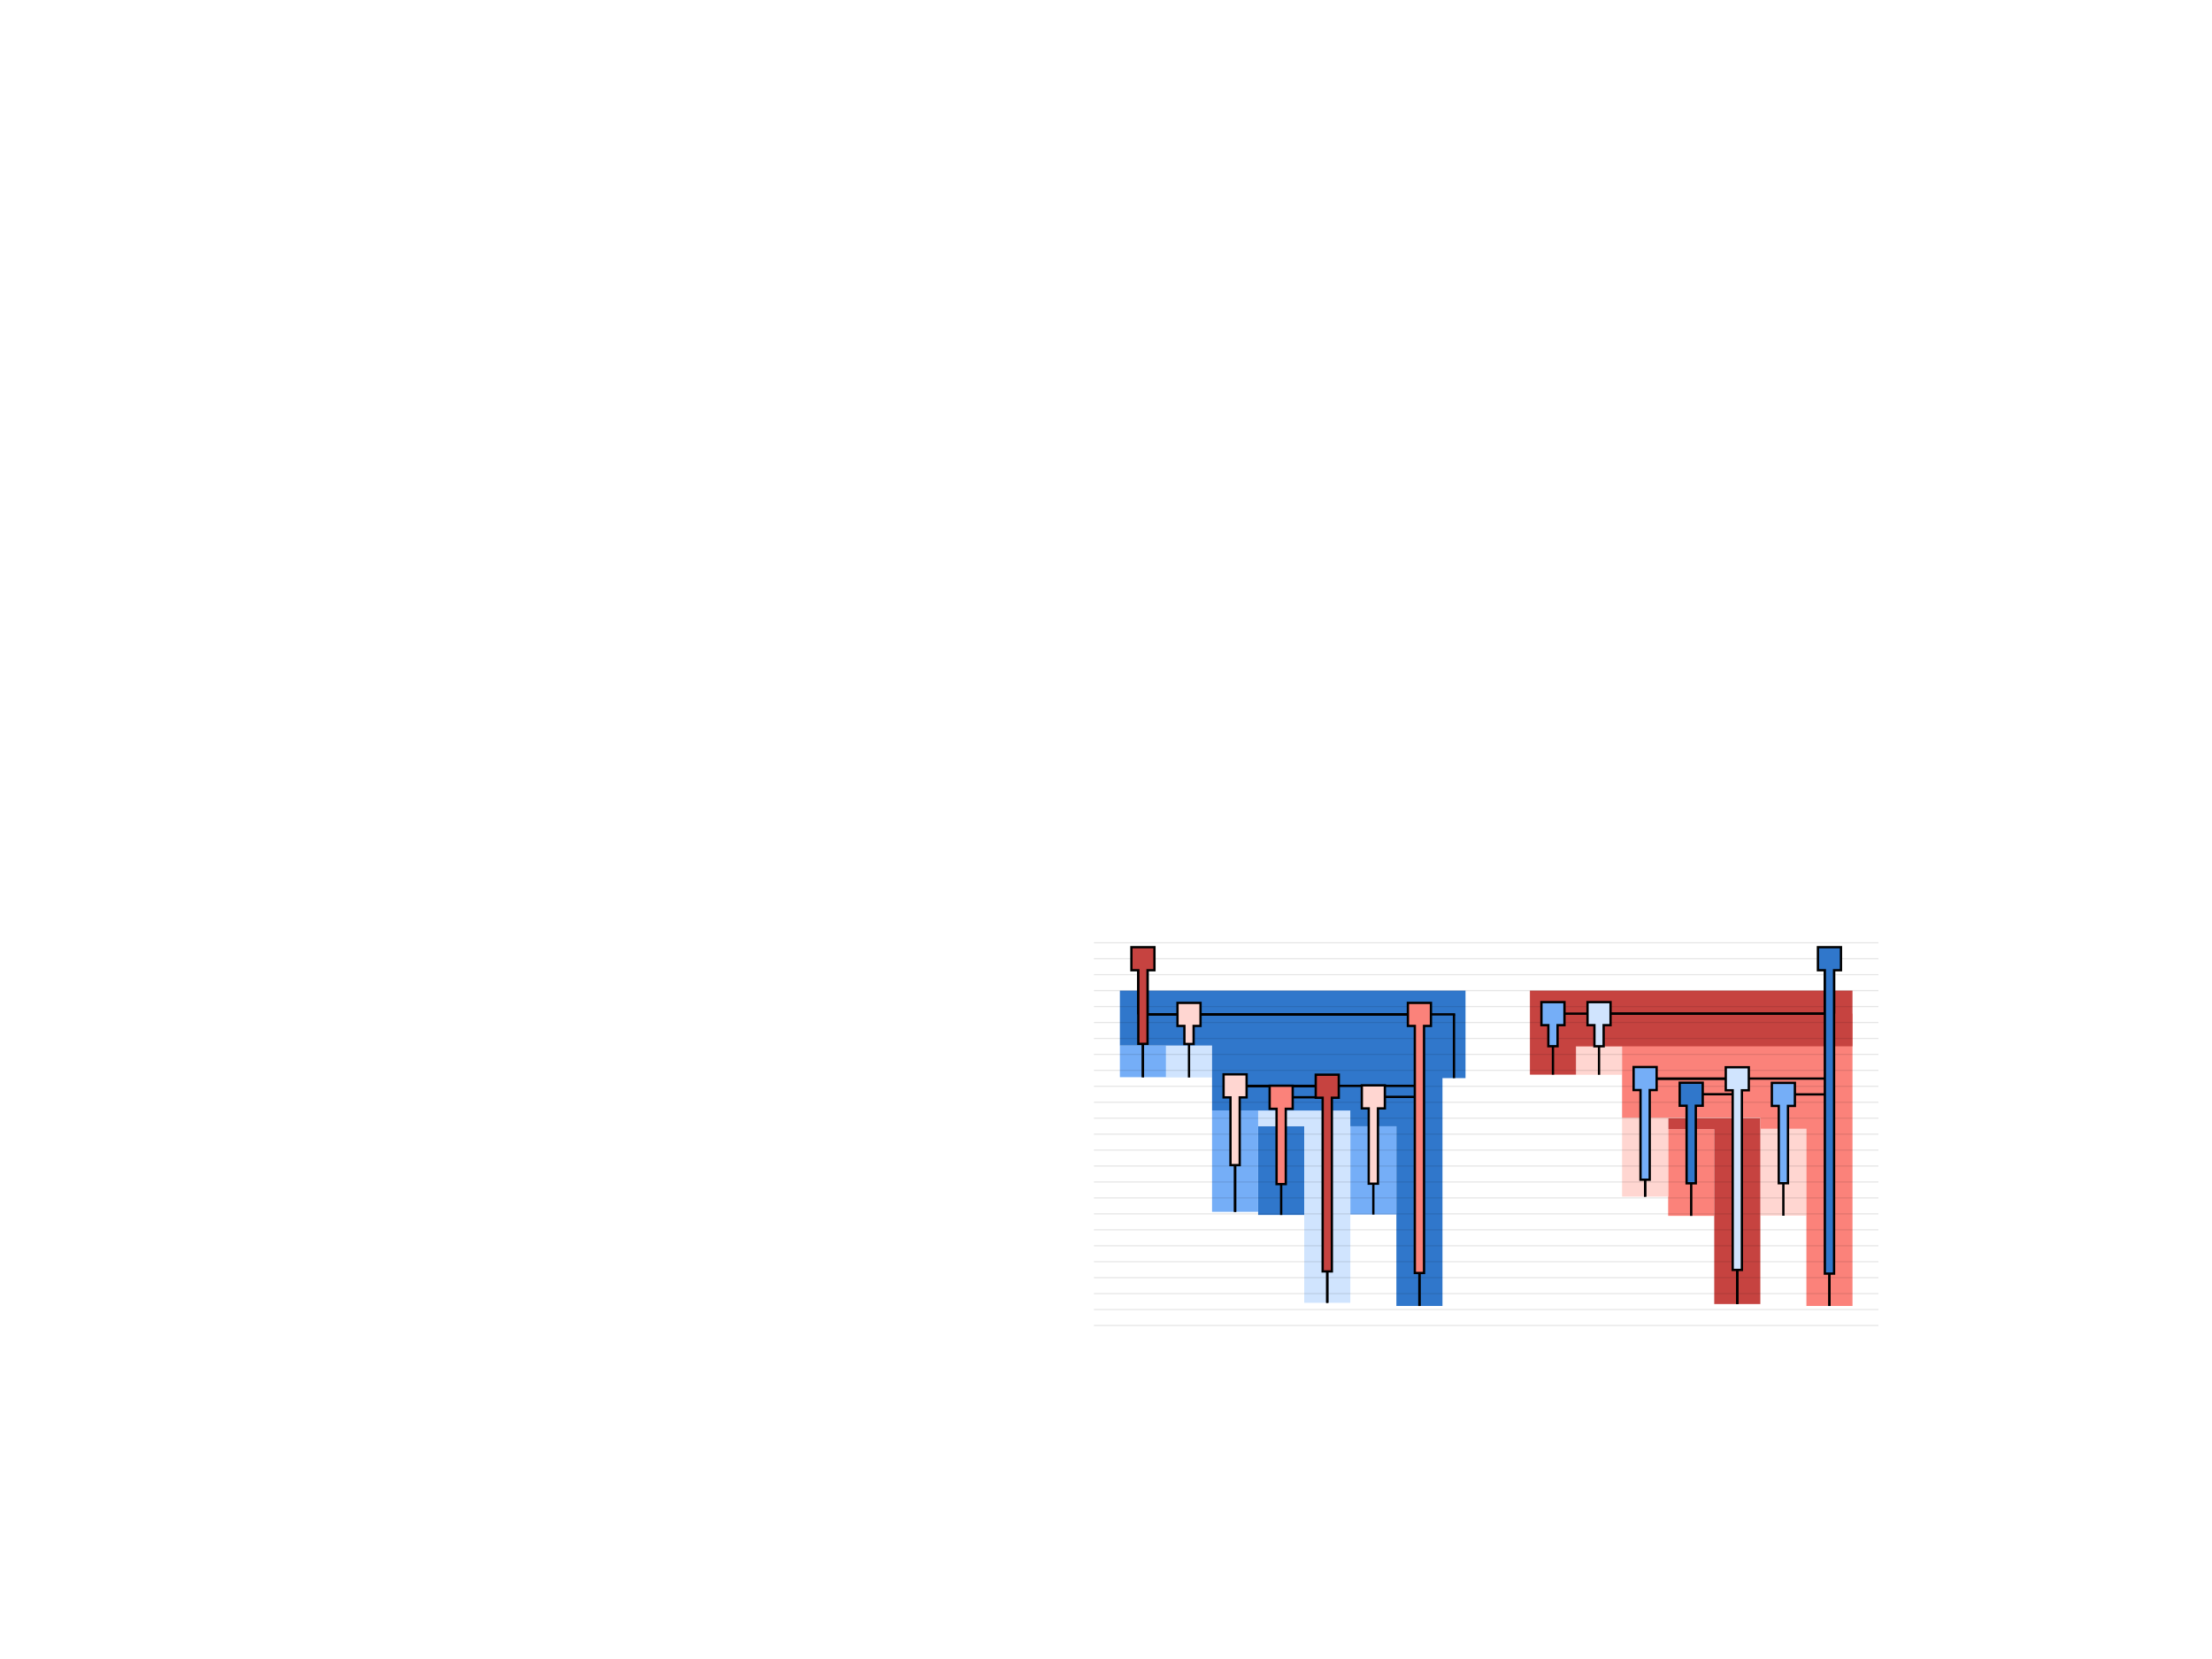 <?xml version="1.0" encoding="utf-8"?>
<svg version="1.2" baseProfile="tiny" id="openrndr-svg" xmlns="http://www.w3.org/2000/svg" xmlns:xlink="http://www.w3.org/1999/xlink" height="576.0" x="0.0" y="0.0" width="768.0" ><g >
<g transform="matrix(1.0 0.0 0.0 1.0 436.82 350.0)">
<g >
<path fill="#3077cb" d="M 0.0 71.829L0.0 70.743L0.0 40.986L16.0 40.986L16.0 71.829L0.0 71.829z"/>
<path fill="#75aef7" d="M 32.0 71.686L32.0 41.044L48.0 41.044L48.0 71.686L32.0 71.686z"/>
<path fill="#d0e4fe" d="M 32.0 71.686L32.0 102.329L16.0 102.329L16.0 71.829L16.0 40.986L0.0 40.986L0.0 35.621L16.0 35.621L32.0 35.621L32.0 40.986L32.0 71.686z"/>
<path fill="#75aef7" d="M -16.0 70.743L-16.0 35.621L-16.0 35.546L0.0 35.546L16.0 35.546L32.0 35.546L32.0 35.621L16.0 35.621L0.0 35.621L0.0 70.743L-16.0 70.743z"/>
<path fill="#d0e4fe" d="M -32.0 24.089L-32.0 23.996L-32.0 13.007L-16.0 13.007L-16.0 24.089L-32.0 24.089z"/>
<path fill="#75aef7" d="M -48.0 23.996L-48.0 13.007L-32.0 13.007L-32.0 23.996L-48.0 23.996z"/>
<path fill="#3077cb" stroke-width="136.0" d="M 72.0 2.187L72.0 13.007L72.0 24.315L64.0 24.315L64.0 24.325L64.0 27.011L64.0 27.129L64.0 30.833L64.0 30.968L64.0 35.547L64.0 41.044L64.0 103.423L48.0 103.423L48.0 71.686L48.0 41.044L32.0 41.044L32.0 35.547L16.0 35.547L0.0 35.547L-16.0 35.547L-16.0 27.129L-16.0 24.089L-16.0 13.007L-32.0 13.007L-48.0 13.007L-48.0 2.2L-48.0 2.187L-48.0 -6.066L72.0 -6.066L72.0 2.187z"/>
</g>
</g>
<g transform="matrix(1.0 0.0 0.0 1.0 595.18 350.0)">
<g >
<path fill="#fb827a" d="M -16.0 72.14L-16.0 65.462L-16.0 42.041L0.0 42.041L0.0 72.14L-16.0 72.14z"/>
<path fill="#ffd6d1" d="M 16.0 72.082L16.0 41.906L32.0 41.906L32.0 72.082L16.0 72.082z"/>
<path fill="#c64340" d="M 16.0 72.082L16.0 102.763L0.0 102.763L0.0 72.14L0.0 42.041L-16.0 42.041L-16.0 38.203L0.0 38.203L16.0 38.203L16.0 42.041L16.0 72.082z"/>
<path fill="#ffd6d1" d="M -32.0 65.462L-32.0 38.203L-32.0 38.085L-16.0 38.085L0.0 38.085L16.0 38.085L16.0 38.203L0.0 38.203L-16.0 38.203L-16.0 65.462L-32.0 65.462z"/>
<path fill="#ffd6d1" d="M -48.0 23.16L-48.0 23.119L-48.0 13.273L-32.0 13.273L-32.0 23.16L-48.0 23.16z"/>
<path fill="#fb827a" d="M 32.0 103.423L32.0 72.082L32.0 41.907L16.0 41.907L16.0 38.085L0.0 38.085L-16.0 38.085L-32.0 38.085L-32.0 24.548L-32.0 23.16L-32.0 13.273L-48.0 13.273L-48.0 1.934L-32.0 1.934L-16.0 1.934L0.0 1.934L16.0 1.934L32.0 1.934L48.0 1.934L48.0 13.273L48.0 24.473L48.0 24.548L48.0 29.913L48.0 29.971L48.0 38.085L48.0 41.907L48.0 103.423L32.0 103.423z"/>
<path fill="#c64340" stroke-width="128.0" d="M 48.0 1.934L48.0 13.261L48.0 13.273L-32.0 13.273L-48.0 13.273L-48.0 23.119L-64.0 23.119L-64.0 13.273L-64.0 13.261L-64.0 1.934L-64.0 -6.066L48.0 -6.066L48.0 1.934z"/>
</g>
</g>
<g transform="matrix(1.0 0.0 0.0 1.0 400.0 350.0)">
<g >
<path stroke="#000000" fill="none" stroke-opacity="0.1" stroke-width="0.4" d="M -20.18 -22.676L252.18 -22.676"/>
<path stroke="#000000" fill="none" stroke-opacity="0.1" stroke-width="0.4" d="M -20.18 -17.139L252.18 -17.139"/>
<path stroke="#000000" fill="none" stroke-opacity="0.1" stroke-width="0.4" d="M -20.18 -11.602L252.18 -11.602"/>
<path stroke="#000000" fill="none" stroke-opacity="0.1" stroke-width="0.4" d="M -20.18 -6.066L252.18 -6.066"/>
<path stroke="#000000" fill="none" stroke-opacity="0.1" stroke-width="0.4" d="M -20.18 -0.529L252.18 -0.529"/>
<path stroke="#000000" fill="none" stroke-opacity="0.1" stroke-width="0.4" d="M -20.18 5.007L252.18 5.007"/>
<path stroke="#000000" fill="none" stroke-opacity="0.1" stroke-width="0.4" d="M -20.18 10.544L252.18 10.544"/>
<path stroke="#000000" fill="none" stroke-opacity="0.1" stroke-width="0.4" d="M -20.18 16.08L252.18 16.08"/>
<path stroke="#000000" fill="none" stroke-opacity="0.1" stroke-width="0.4" d="M -20.18 21.617L252.18 21.617"/>
<path stroke="#000000" fill="none" stroke-opacity="0.1" stroke-width="0.4" d="M -20.18 27.154L252.18 27.154"/>
<path stroke="#000000" fill="none" stroke-opacity="0.1" stroke-width="0.4" d="M -20.18 32.69L252.18 32.69"/>
<path stroke="#000000" fill="none" stroke-opacity="0.1" stroke-width="0.4" d="M -20.18 38.227L252.18 38.227"/>
<path stroke="#000000" fill="none" stroke-opacity="0.1" stroke-width="0.4" d="M -20.18 43.763L252.18 43.763"/>
<path stroke="#000000" fill="none" stroke-opacity="0.1" stroke-width="0.4" d="M -20.18 49.3L252.18 49.3"/>
<path stroke="#000000" fill="none" stroke-opacity="0.1" stroke-width="0.4" d="M -20.18 54.836L252.18 54.836"/>
<path stroke="#000000" fill="none" stroke-opacity="0.1" stroke-width="0.4" d="M -20.18 60.373L252.18 60.373"/>
<path stroke="#000000" fill="none" stroke-opacity="0.1" stroke-width="0.4" d="M -20.18 65.91L252.18 65.91"/>
<path stroke="#000000" fill="none" stroke-opacity="0.1" stroke-width="0.4" d="M -20.18 71.446L252.18 71.446"/>
<path stroke="#000000" fill="none" stroke-opacity="0.1" stroke-width="0.4" d="M -20.18 76.983L252.18 76.983"/>
<path stroke="#000000" fill="none" stroke-opacity="0.1" stroke-width="0.4" d="M -20.18 82.519L252.18 82.519"/>
<path stroke="#000000" fill="none" stroke-opacity="0.1" stroke-width="0.4" d="M -20.18 88.056L252.18 88.056"/>
<path stroke="#000000" fill="none" stroke-opacity="0.1" stroke-width="0.4" d="M -20.18 93.593L252.18 93.593"/>
<path stroke="#000000" fill="none" stroke-opacity="0.1" stroke-width="0.4" d="M -20.18 99.129L252.18 99.129"/>
<path stroke="#000000" fill="none" stroke-opacity="0.1" stroke-width="0.4" d="M -20.18 104.666L252.18 104.666"/>
<path stroke="#000000" fill="none" stroke-opacity="0.1" stroke-width="0.4" d="M -20.18 110.202L252.18 110.202"/>
</g>
</g>
<g transform="matrix(1.0 0.0 0.0 1.0 436.82 350.0)">
<g >
<path stroke="#000000" fill="none" stroke-width="0.8" d="M -40.0 2.187L-40.0 2.2"/>
<path stroke="#000000" fill="none" stroke-width="0.8" d="M -40.0 2.187L-40.0 2.2"/>
<path stroke="#000000" fill="none" stroke-width="0.8" d="M -40.0 2.2L-40.0 24.006"/>
<path stroke="#000000" fill="none" stroke-width="0.8" d="M -40.0 2.2L-40.0 24.006"/>
<path stroke="#000000" fill="none" stroke-width="0.8" d="M 56.0 2.2L56.0 2.2"/>
<path stroke="#000000" fill="none" stroke-width="0.8" d="M 56.4 2.2L-40.0 2.2"/>
<path stroke="#000000" fill="none" stroke-width="0.8" d="M -24.0 2.2L-24.0 24.099"/>
<path stroke="#000000" fill="none" stroke-width="0.8" d="M -24.4 2.2L56.0 2.2"/>
<path stroke="#000000" fill="none" stroke-width="0.8" d="M 56.0 2.2L56.0 27.011"/>
<path stroke="#000000" fill="none" stroke-width="0.8" d="M 56.0 2.2L56.0 27.011"/>
<path stroke="#000000" fill="none" stroke-width="0.8" d="M -8.0 27.011L-8.0 27.129"/>
<path stroke="#000000" fill="none" stroke-width="0.8" d="M -8.4 27.011L56.0 27.011"/>
<path stroke="#000000" fill="none" stroke-width="0.8" d="M -8.0 27.129L-8.0 70.753"/>
<path stroke="#000000" fill="none" stroke-width="0.8" d="M -8.0 27.129L-8.0 70.753"/>
<path stroke="#000000" fill="none" stroke-width="0.8" d="M 24.0 27.129L24.0 30.968"/>
<path stroke="#000000" fill="none" stroke-width="0.8" d="M 24.4 27.129L-8.0 27.129"/>
<path stroke="#000000" fill="none" stroke-width="0.8" d="M 8.0 30.968L8.0 71.839"/>
<path stroke="#000000" fill="none" stroke-width="0.8" d="M 7.6 30.968L24.0 30.968"/>
<path stroke="#000000" fill="none" stroke-width="0.8" d="M 24.0 30.968L24.0 102.339"/>
<path stroke="#000000" fill="none" stroke-width="0.8" d="M 24.0 30.968L24.0 102.339"/>
<path stroke="#000000" fill="none" stroke-width="0.8" d="M 56.0 27.011L56.0 30.833"/>
<path stroke="#000000" fill="none" stroke-width="0.8" d="M 56.0 27.011L56.0 30.833"/>
<path stroke="#000000" fill="none" stroke-width="0.8" d="M 40.0 30.833L40.0 71.696"/>
<path stroke="#000000" fill="none" stroke-width="0.8" d="M 39.6 30.833L56.0 30.833"/>
<path stroke="#000000" fill="none" stroke-width="0.8" d="M 56.0 30.833L56.0 103.433"/>
<path stroke="#000000" fill="none" stroke-width="0.8" d="M 56.0 30.833L56.0 103.433"/>
<path stroke="#000000" fill="none" stroke-width="0.8" d="M 68.0 2.187L68.0 24.325"/>
<path stroke="#000000" fill="none" stroke-width="0.8" d="M 68.4 2.187L-40.0 2.187"/>
</g>
</g>
<g transform="matrix(1.0 0.0 0.0 1.0 436.82 350.0)">
<g >
<path stroke="#000000" fill="none" stroke-width="4.0" d="M -40.0 2.187L-40.0 -17.139"/>
<path stroke="#000000" fill="none" stroke-width="4.0" d="M -40.0 2.2L-40.0 12.823L-40.0 2.2L-40.0 12.823L-40.0 2.187L-40.0 2.2L-40.0 2.187L-40.0 -17.139"/>
<path stroke="#000000" fill="#c64340" stroke-width="0.8" d="M -44.0 -21.139L-36.0 -21.139L-36.0 -13.139L-44.0 -13.139L-44.0 -21.139z"/>
<path stroke="#c64340" fill="#c64340" stroke-width="2.4" d="M -40.0 2.2L-40.0 12.023L-40.0 2.2L-40.0 12.023L-40.0 2.187L-40.0 2.2L-40.0 2.187L-40.0 -17.139"/>
<path stroke="#000000" fill="none" stroke-width="4.0" d="M 56.0 30.833L56.0 92.373L56.0 30.833L56.0 92.373L56.0 27.011L56.0 30.833L56.0 2.2L56.0 27.011L56.0 2.2L56.0 2.2"/>
<path stroke="#000000" fill="#fb827a" stroke-width="0.8" d="M 52.0 -1.8L60.0 -1.8L60.0 6.2L52.0 6.2L52.0 -1.8z"/>
<path stroke="#fb827a" fill="#fb827a" stroke-width="2.4" d="M 56.0 30.833L56.0 91.573L56.0 30.833L56.0 91.573L56.0 27.011L56.0 30.833L56.0 2.2L56.0 27.011L56.0 2.2L56.0 2.2"/>
<path stroke="#000000" fill="none" stroke-width="4.0" d="M -24.0 2.2L-24.0 12.865L-24.0 2.2L-24.0 12.865"/>
<path stroke="#000000" fill="#ffd6d1" stroke-width="0.8" d="M -28.0 -1.8L-20.0 -1.8L-20.0 6.2L-28.0 6.2L-28.0 -1.8z"/>
<path stroke="#ffd6d1" fill="#ffd6d1" stroke-width="2.4" d="M -24.0 2.2L-24.0 12.065L-24.0 2.2L-24.0 12.065"/>
<path stroke="#000000" fill="none" stroke-width="4.0" d="M -8.0 27.129L-8.0 54.924L-8.0 27.129L-8.0 54.924L-8.0 27.011L-8.0 27.129"/>
<path stroke="#000000" fill="#ffd6d1" stroke-width="0.8" d="M -12.0 23.011L-4.0 23.011L-4.0 31.011L-12.0 31.011L-12.0 23.011z"/>
<path stroke="#ffd6d1" fill="#ffd6d1" stroke-width="2.4" d="M -8.0 27.129L-8.0 54.124L-8.0 27.129L-8.0 54.124L-8.0 27.011L-8.0 27.129"/>
<path stroke="#000000" fill="none" stroke-width="4.0" d="M 24.0 30.968L24.0 91.832L24.0 30.968L24.0 91.832L24.0 27.129L24.0 30.968"/>
<path stroke="#000000" fill="#c64340" stroke-width="0.8" d="M 20.0 23.129L28.0 23.129L28.0 31.129L20.0 31.129L20.0 23.129z"/>
<path stroke="#c64340" fill="#c64340" stroke-width="2.4" d="M 24.0 30.968L24.0 91.032L24.0 30.968L24.0 91.032L24.0 27.129L24.0 30.968"/>
<path stroke="#000000" fill="none" stroke-width="4.0" d="M 40.0 30.833L40.0 61.37L40.0 30.833L40.0 61.37"/>
<path stroke="#000000" fill="#ffd6d1" stroke-width="0.8" d="M 36.0 26.833L44.0 26.833L44.0 34.833L36.0 34.833L36.0 26.833z"/>
<path stroke="#ffd6d1" fill="#ffd6d1" stroke-width="2.4" d="M 40.0 30.833L40.0 60.57L40.0 30.833L40.0 60.57"/>
<path stroke="#000000" fill="none" stroke-width="4.0" d="M 8.0 30.968L8.0 61.511L8.0 30.968L8.0 61.511"/>
<path stroke="#000000" fill="#fb827a" stroke-width="0.8" d="M 4.0 26.968L12.0 26.968L12.0 34.968L4.0 34.968L4.0 26.968z"/>
<path stroke="#fb827a" fill="#fb827a" stroke-width="2.4" d="M 8.0 30.968L8.0 60.711L8.0 30.968L8.0 60.711"/>
</g>
</g>
<g transform="matrix(1.0 0.0 0.0 1.0 595.18 350.0)">
<g >
<path stroke="#000000" fill="none" stroke-width="0.8" d="M -56.0 1.934L-56.0 23.129"/>
<path stroke="#000000" fill="none" stroke-width="0.8" d="M -56.4 1.934L40.0 1.934"/>
<path stroke="#000000" fill="none" stroke-width="0.8" d="M 40.0 1.934L40.0 1.934"/>
<path stroke="#000000" fill="none" stroke-width="0.8" d="M 40.0 1.934L40.0 1.934"/>
<path stroke="#000000" fill="none" stroke-width="0.8" d="M -40.0 1.934L-40.0 23.17"/>
<path stroke="#000000" fill="none" stroke-width="0.8" d="M -40.4 1.934L40.0 1.934"/>
<path stroke="#000000" fill="none" stroke-width="0.8" d="M 40.0 1.934L40.0 24.473"/>
<path stroke="#000000" fill="none" stroke-width="0.8" d="M 40.0 1.934L40.0 24.473"/>
<path stroke="#000000" fill="none" stroke-width="0.8" d="M -24.0 24.473L-24.0 24.548"/>
<path stroke="#000000" fill="none" stroke-width="0.8" d="M -24.4 24.473L40.0 24.473"/>
<path stroke="#000000" fill="none" stroke-width="0.8" d="M -24.0 24.548L-24.0 65.472"/>
<path stroke="#000000" fill="none" stroke-width="0.8" d="M -24.0 24.548L-24.0 65.472"/>
<path stroke="#000000" fill="none" stroke-width="0.8" d="M 8.0 24.548L8.0 29.913"/>
<path stroke="#000000" fill="none" stroke-width="0.8" d="M 8.4 24.548L-24.0 24.548"/>
<path stroke="#000000" fill="none" stroke-width="0.8" d="M -8.0 29.913L-8.0 72.15"/>
<path stroke="#000000" fill="none" stroke-width="0.8" d="M -8.4 29.913L8.0 29.913"/>
<path stroke="#000000" fill="none" stroke-width="0.8" d="M 8.0 29.913L8.0 102.773"/>
<path stroke="#000000" fill="none" stroke-width="0.8" d="M 8.0 29.913L8.0 102.773"/>
<path stroke="#000000" fill="none" stroke-width="0.8" d="M 40.0 24.473L40.0 29.971"/>
<path stroke="#000000" fill="none" stroke-width="0.8" d="M 40.0 24.473L40.0 29.971"/>
<path stroke="#000000" fill="none" stroke-width="0.8" d="M 24.0 29.971L24.0 72.092"/>
<path stroke="#000000" fill="none" stroke-width="0.8" d="M 23.6 29.971L40.0 29.971"/>
<path stroke="#000000" fill="none" stroke-width="0.8" d="M 40.0 29.971L40.0 103.433"/>
<path stroke="#000000" fill="none" stroke-width="0.8" d="M 40.0 29.971L40.0 103.433"/>
</g>
</g>
<g transform="matrix(1.0 0.0 0.0 1.0 595.18 350.0)">
<g >
<path stroke="#000000" fill="none" stroke-width="4.0" d="M 40.0 1.934L40.0 -16.886"/>
<path stroke="#000000" fill="none" stroke-width="4.0" d="M 40.0 29.971L40.0 92.595L40.0 29.971L40.0 92.595L40.0 24.473L40.0 29.971L40.0 1.934L40.0 24.473L40.0 1.934L40.0 1.934L40.0 -17.139"/>
<path stroke="#000000" fill="#3077cb" stroke-width="0.8" d="M 36.0 -21.139L44.0 -21.139L44.0 -13.139L36.0 -13.139L36.0 -21.139z"/>
<path stroke="#3077cb" fill="#3077cb" stroke-width="2.4" d="M 40.0 29.971L40.0 91.795L40.0 29.971L40.0 91.795L40.0 24.473L40.0 29.971L40.0 1.934L40.0 24.473L40.0 1.934L40.0 1.934L40.0 -17.139"/>
<path stroke="#000000" fill="none" stroke-width="4.0" d="M -56.0 1.934L-56.0 13.646L-56.0 1.934L-56.0 13.646"/>
<path stroke="#000000" fill="#75aef7" stroke-width="0.8" d="M -60.0 -2.066L-52.0 -2.066L-52.0 5.934L-60.0 5.934L-60.0 -2.066z"/>
<path stroke="#75aef7" fill="#75aef7" stroke-width="2.4" d="M -56.0 1.934L-56.0 12.846L-56.0 1.934L-56.0 12.846"/>
<path stroke="#000000" fill="none" stroke-width="4.0" d="M -40.0 1.934L-40.0 13.667L-40.0 1.934L-40.0 13.667"/>
<path stroke="#000000" fill="#d0e4fe" stroke-width="0.8" d="M -44.0 -2.066L-36.0 -2.066L-36.0 5.934L-44.0 5.934L-44.0 -2.066z"/>
<path stroke="#d0e4fe" fill="#d0e4fe" stroke-width="2.4" d="M -40.0 1.934L-40.0 12.867L-40.0 1.934L-40.0 12.867"/>
<path stroke="#000000" fill="none" stroke-width="4.0" d="M -24.0 24.548L-24.0 59.992L-24.0 24.548L-24.0 59.992L-24.0 24.473L-24.0 24.548"/>
<path stroke="#000000" fill="#75aef7" stroke-width="0.8" d="M -28.0 20.473L-20.0 20.473L-20.0 28.473L-28.0 28.473L-28.0 20.473z"/>
<path stroke="#75aef7" fill="#75aef7" stroke-width="2.4" d="M -24.0 24.548L-24.0 59.192L-24.0 24.548L-24.0 59.192L-24.0 24.473L-24.0 24.548"/>
<path stroke="#000000" fill="none" stroke-width="4.0" d="M 8.0 29.913L8.0 91.309L8.0 29.913L8.0 91.309L8.0 24.548L8.0 29.913"/>
<path stroke="#000000" fill="#d0e4fe" stroke-width="0.8" d="M 4.0 20.548L12.0 20.548L12.0 28.548L4.0 28.548L4.0 20.548z"/>
<path stroke="#d0e4fe" fill="#d0e4fe" stroke-width="2.4" d="M 8.0 29.913L8.0 90.509L8.0 29.913L8.0 90.509L8.0 24.548L8.0 29.913"/>
<path stroke="#000000" fill="none" stroke-width="4.0" d="M 24.0 29.971L24.0 61.215L24.0 29.971L24.0 61.215"/>
<path stroke="#000000" fill="#75aef7" stroke-width="0.8" d="M 20.0 25.971L28.0 25.971L28.0 33.971L20.0 33.971L20.0 25.971z"/>
<path stroke="#75aef7" fill="#75aef7" stroke-width="2.4" d="M 24.0 29.971L24.0 60.415L24.0 29.971L24.0 60.415"/>
<path stroke="#000000" fill="none" stroke-width="4.0" d="M -8.0 29.913L-8.0 61.24L-8.0 29.913L-8.0 61.24"/>
<path stroke="#000000" fill="#3077cb" stroke-width="0.8" d="M -12.0 25.913L-4.0 25.913L-4.0 33.913L-12.0 33.913L-12.0 25.913z"/>
<path stroke="#3077cb" fill="#3077cb" stroke-width="2.4" d="M -8.0 29.913L-8.0 60.44L-8.0 29.913L-8.0 60.44"/>
</g>
</g>
</g>
</svg>